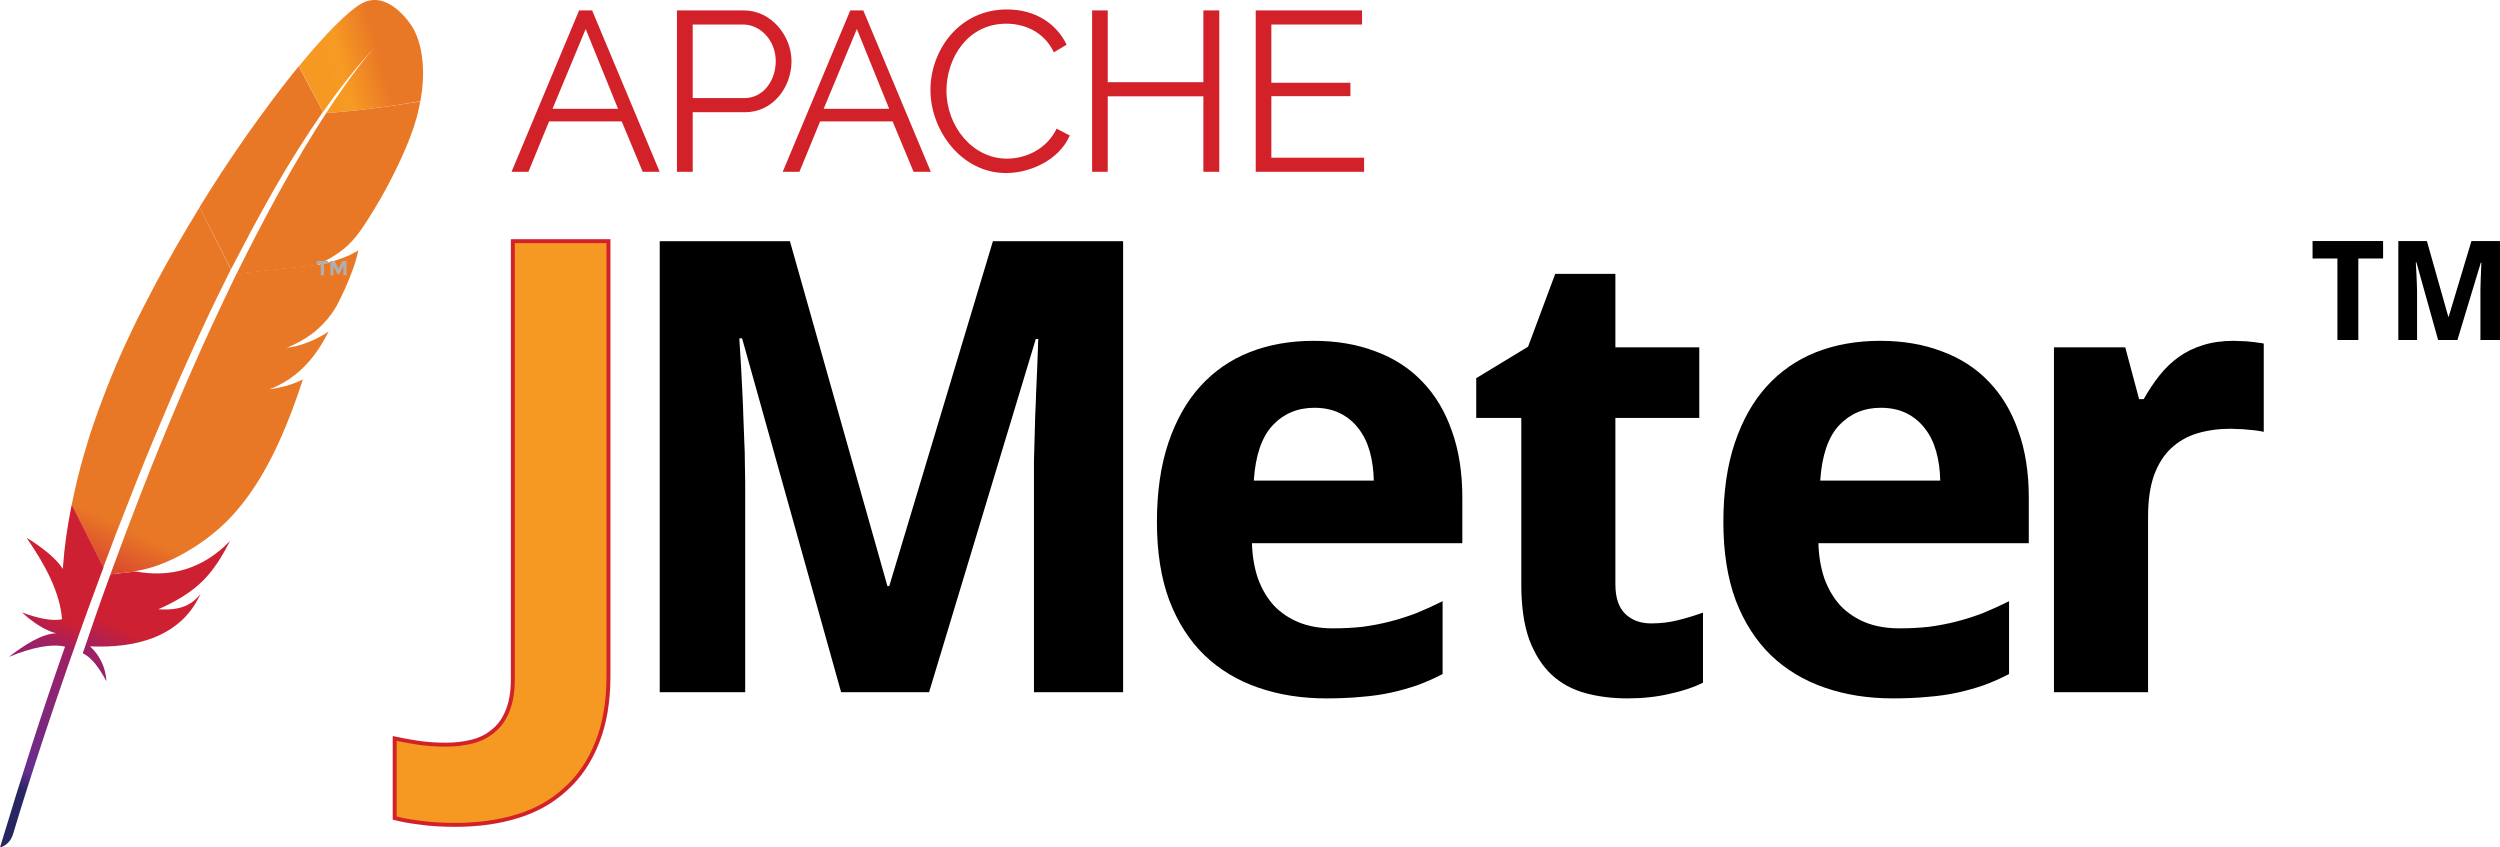 <svg width="118" height="40" viewBox="0 0 118 40" fill="none" xmlns="http://www.w3.org/2000/svg">
<g clip-path="url(#clip0_1_2364)">
<path d="M17.021 0.192C16.394 0.566 15.348 1.611 14.108 3.128L15.251 5.286C16.05 4.136 16.872 3.105 17.693 2.224C17.753 2.157 17.79 2.119 17.79 2.119C17.761 2.157 17.723 2.187 17.693 2.224C17.424 2.515 16.618 3.456 15.4 5.331C16.573 5.271 18.373 5.032 19.844 4.778C20.285 2.328 19.419 1.208 19.419 1.208C19.419 1.208 18.313 -0.577 17.021 0.192Z" fill="url(#paint0_linear_1_2364)"/>
<path d="M13.175 18.311C13.025 18.341 12.876 18.364 12.726 18.386C12.801 18.378 12.883 18.364 12.958 18.349C13.033 18.341 13.107 18.326 13.175 18.311Z" fill="#BE202E"/>
<path opacity="0.35" d="M13.175 18.311C13.025 18.341 12.876 18.364 12.726 18.386C12.801 18.378 12.883 18.364 12.958 18.349C13.033 18.341 13.107 18.326 13.175 18.311Z" fill="#BE202E"/>
<path d="M13.563 16.422C13.556 16.422 13.556 16.422 13.563 16.422C13.586 16.422 13.608 16.414 13.63 16.414C13.727 16.399 13.825 16.384 13.914 16.362C13.802 16.384 13.683 16.399 13.563 16.422Z" fill="#BE202E"/>
<path opacity="0.35" d="M13.563 16.422C13.556 16.422 13.556 16.422 13.563 16.422C13.586 16.422 13.608 16.414 13.63 16.414C13.727 16.399 13.825 16.384 13.914 16.362C13.802 16.384 13.683 16.399 13.563 16.422Z" fill="#BE202E"/>
<path d="M11.875 10.858C12.226 10.208 12.577 9.573 12.928 8.953C13.294 8.311 13.668 7.691 14.048 7.086C14.071 7.049 14.093 7.011 14.116 6.981C14.489 6.391 14.863 5.824 15.243 5.279L14.101 3.128C14.018 3.232 13.929 3.337 13.839 3.449C13.511 3.86 13.167 4.3 12.816 4.771C12.42 5.301 12.017 5.861 11.599 6.451C11.218 6.996 10.829 7.571 10.441 8.162C10.112 8.669 9.784 9.185 9.455 9.715C9.44 9.737 9.433 9.752 9.418 9.775L10.904 12.71C11.233 12.09 11.554 11.47 11.875 10.858Z" fill="url(#paint1_linear_1_2364)"/>
<path d="M5.101 27.416C4.907 27.953 4.705 28.506 4.511 29.074C4.511 29.081 4.504 29.088 4.504 29.096C4.474 29.178 4.444 29.253 4.421 29.335C4.287 29.716 4.175 30.059 3.906 30.836C4.347 31.038 4.698 31.561 5.026 32.158C4.989 31.538 4.735 30.956 4.25 30.508C6.408 30.605 8.275 30.059 9.231 28.476C9.313 28.334 9.395 28.185 9.47 28.028C9.03 28.581 8.492 28.82 7.469 28.76H7.461H7.469C8.97 28.088 9.724 27.438 10.389 26.37C10.546 26.116 10.703 25.84 10.859 25.533C9.545 26.885 8.021 27.266 6.415 26.975L5.213 27.109C5.176 27.214 5.138 27.311 5.101 27.416Z" fill="url(#paint2_linear_1_2364)"/>
<path d="M5.661 24.719C5.922 24.047 6.191 23.368 6.46 22.68C6.721 22.023 6.99 21.366 7.266 20.701C7.543 20.037 7.827 19.372 8.11 18.707C8.402 18.027 8.7 17.355 9.007 16.683C9.305 16.018 9.619 15.354 9.925 14.697C10.037 14.458 10.149 14.226 10.269 13.987C10.463 13.584 10.665 13.18 10.866 12.777C10.874 12.755 10.889 12.732 10.896 12.71L9.425 9.782C9.402 9.82 9.38 9.864 9.35 9.902C9.007 10.469 8.656 11.044 8.32 11.634C7.976 12.232 7.64 12.837 7.311 13.457C7.035 13.98 6.766 14.502 6.497 15.033C6.445 15.137 6.393 15.249 6.34 15.354C6.019 16.018 5.72 16.668 5.459 17.288C5.16 17.99 4.899 18.662 4.667 19.297C4.518 19.715 4.376 20.119 4.249 20.507C4.145 20.836 4.048 21.172 3.95 21.5C3.726 22.277 3.54 23.054 3.383 23.831L4.877 26.781C5.071 26.25 5.28 25.72 5.481 25.175C5.541 25.026 5.601 24.876 5.661 24.719Z" fill="url(#paint3_linear_1_2364)"/>
<path d="M3.361 23.935C3.174 24.876 3.04 25.817 2.972 26.758C2.972 26.788 2.965 26.826 2.965 26.855C2.502 26.108 1.247 25.377 1.255 25.384C2.151 26.684 2.831 27.968 2.928 29.23C2.45 29.327 1.792 29.186 1.038 28.909C1.83 29.634 2.42 29.835 2.651 29.888C1.927 29.932 1.173 30.433 0.411 31.008C1.524 30.552 2.427 30.373 3.07 30.522C2.046 33.413 1.023 36.609 0 40C0.314 39.91 0.5 39.694 0.605 39.41C0.784 38.798 2.002 34.765 3.899 29.469C3.951 29.32 4.011 29.171 4.063 29.014C4.078 28.969 4.093 28.932 4.108 28.887C4.309 28.334 4.518 27.767 4.735 27.184C4.787 27.049 4.832 26.923 4.884 26.788V26.781L3.391 23.831C3.376 23.868 3.368 23.898 3.361 23.935Z" fill="url(#paint4_linear_1_2364)"/>
<path d="M11.143 12.964C11.098 13.053 11.061 13.136 11.016 13.225C10.889 13.494 10.755 13.763 10.628 14.039C10.486 14.338 10.344 14.644 10.195 14.958C10.12 15.115 10.045 15.272 9.971 15.436C9.746 15.921 9.522 16.422 9.291 16.937C9.007 17.572 8.723 18.229 8.432 18.916C8.156 19.566 7.872 20.246 7.588 20.94C7.319 21.605 7.043 22.285 6.767 22.994C6.52 23.621 6.274 24.271 6.02 24.936C6.005 24.966 5.997 25.003 5.982 25.033C5.736 25.69 5.482 26.37 5.228 27.064C5.221 27.079 5.213 27.094 5.213 27.109L6.415 26.975C6.393 26.967 6.371 26.967 6.341 26.96C7.782 26.781 9.694 25.705 10.927 24.376C11.494 23.763 12.009 23.046 12.488 22.202C12.846 21.575 13.175 20.881 13.496 20.104C13.772 19.432 14.041 18.7 14.295 17.908C13.966 18.08 13.585 18.207 13.167 18.296C13.092 18.311 13.018 18.326 12.943 18.341C12.868 18.356 12.794 18.364 12.711 18.378C14.056 17.863 14.9 16.87 15.512 15.645C15.161 15.884 14.586 16.198 13.899 16.355C13.809 16.377 13.712 16.392 13.615 16.407C13.593 16.407 13.57 16.414 13.54 16.414C14.004 16.22 14.399 16.003 14.743 15.742C14.818 15.69 14.885 15.63 14.952 15.57C15.057 15.481 15.154 15.384 15.251 15.287C15.311 15.219 15.37 15.159 15.43 15.092C15.565 14.935 15.691 14.764 15.803 14.577C15.841 14.517 15.878 14.465 15.908 14.405C15.953 14.316 15.998 14.233 16.035 14.151C16.222 13.778 16.371 13.442 16.491 13.143C16.55 12.994 16.603 12.859 16.648 12.732C16.662 12.68 16.685 12.635 16.7 12.583C16.744 12.441 16.789 12.314 16.819 12.202C16.864 12.038 16.894 11.903 16.909 11.806C16.864 11.844 16.812 11.881 16.752 11.911C16.349 12.15 15.654 12.374 15.094 12.478L16.199 12.359L15.094 12.478C15.086 12.478 15.079 12.478 15.072 12.486C15.019 12.493 14.96 12.501 14.9 12.516C14.907 12.508 14.922 12.508 14.93 12.501L11.151 12.912C11.158 12.941 11.151 12.956 11.143 12.964Z" fill="url(#paint5_linear_1_2364)"/>
<path d="M15.4 5.331C15.064 5.846 14.698 6.436 14.302 7.093C14.279 7.131 14.257 7.161 14.242 7.198C13.899 7.773 13.54 8.4 13.159 9.095C12.831 9.693 12.487 10.327 12.129 11.022C11.815 11.619 11.501 12.254 11.165 12.926L14.944 12.516C16.042 12.008 16.535 11.552 17.013 10.887C17.14 10.708 17.267 10.514 17.394 10.312C17.782 9.707 18.163 9.043 18.499 8.378C18.828 7.736 19.119 7.101 19.336 6.533C19.478 6.167 19.59 5.831 19.672 5.532C19.739 5.271 19.791 5.025 19.836 4.786C18.372 5.032 16.572 5.271 15.4 5.331Z" fill="url(#paint6_linear_1_2364)"/>
<path d="M12.958 18.356C12.883 18.371 12.809 18.378 12.726 18.393C12.801 18.378 12.876 18.363 12.958 18.356Z" fill="#BE202E"/>
<path opacity="0.35" d="M12.958 18.356C12.883 18.371 12.809 18.378 12.726 18.393C12.801 18.378 12.876 18.363 12.958 18.356Z" fill="#BE202E"/>
<path d="M12.958 18.356C12.883 18.371 12.809 18.378 12.726 18.393C12.801 18.378 12.876 18.363 12.958 18.356Z" fill="url(#paint7_linear_1_2364)"/>
<path d="M13.556 16.422C13.578 16.422 13.6 16.414 13.63 16.414C13.608 16.414 13.585 16.422 13.556 16.422Z" fill="#BE202E"/>
<path opacity="0.35" d="M13.556 16.422C13.578 16.422 13.6 16.414 13.63 16.414C13.608 16.414 13.585 16.422 13.556 16.422Z" fill="#BE202E"/>
<path d="M13.556 16.422C13.578 16.422 13.6 16.414 13.63 16.414C13.608 16.414 13.585 16.422 13.556 16.422Z" fill="url(#paint8_linear_1_2364)"/>
<path d="M15.293 12.447V12.993H15.14V12.447H14.946V12.316H15.481V12.447H15.293Z" fill="#B0AFB0"/>
<path d="M16.198 12.567L16.015 12.936H15.925L15.742 12.567V12.993H15.595V12.316H15.799L15.976 12.686L16.152 12.316H16.357V12.993H16.209V12.567H16.198Z" fill="#B0AFB0"/>
<path d="M21.497 38.934C20.866 38.934 20.313 38.9 19.838 38.832C19.362 38.774 18.959 38.701 18.629 38.614V34.857C18.988 34.934 19.367 35.002 19.765 35.061C20.153 35.119 20.58 35.148 21.046 35.148C21.493 35.148 21.905 35.099 22.284 35.002C22.672 34.905 23.007 34.735 23.289 34.493C23.58 34.26 23.803 33.944 23.958 33.546C24.123 33.148 24.206 32.648 24.206 32.047V11.384H28.72V31.901C28.72 33.124 28.54 34.177 28.181 35.061C27.832 35.944 27.337 36.672 26.696 37.245C26.065 37.827 25.308 38.255 24.424 38.526C23.541 38.798 22.565 38.934 21.497 38.934Z" fill="url(#paint9_linear_1_2364)" stroke="#D22128" stroke-width="0.186"/>
<path d="M39.701 32.672L35.027 15.97H34.896C34.955 16.864 35.003 17.728 35.042 18.562C35.061 18.922 35.076 19.291 35.086 19.669C35.105 20.048 35.119 20.422 35.129 20.79C35.149 21.159 35.158 21.514 35.158 21.853C35.168 22.193 35.173 22.499 35.173 22.771V32.672H31.139V11.384H37.284L41.886 27.663H41.973L46.866 11.384H53.011V32.672H48.803V22.596C48.803 22.344 48.803 22.057 48.803 21.737C48.812 21.417 48.822 21.077 48.832 20.718C48.841 20.358 48.851 19.994 48.861 19.625C48.88 19.257 48.895 18.897 48.904 18.548C48.943 17.733 48.977 16.883 49.006 16H48.89L43.852 32.672H39.701Z" fill="black"/>
<path d="M62.033 19.247C61.246 19.247 60.591 19.524 60.067 20.077C59.553 20.63 59.257 21.499 59.179 22.684H64.843C64.834 22.189 64.771 21.732 64.654 21.315C64.537 20.897 64.363 20.538 64.13 20.237C63.897 19.927 63.606 19.684 63.256 19.509C62.907 19.334 62.499 19.247 62.033 19.247ZM62.601 32.964C61.436 32.964 60.363 32.794 59.383 32.454C58.402 32.114 57.558 31.605 56.849 30.925C56.14 30.236 55.587 29.372 55.189 28.333C54.801 27.285 54.607 26.057 54.607 24.649C54.607 23.222 54.786 21.975 55.145 20.907C55.505 19.839 56.005 18.951 56.645 18.242C57.296 17.524 58.072 16.985 58.975 16.626C59.888 16.267 60.897 16.087 62.004 16.087C63.081 16.087 64.052 16.252 64.916 16.582C65.79 16.903 66.528 17.378 67.129 18.009C67.741 18.64 68.207 19.417 68.527 20.339C68.858 21.252 69.022 22.3 69.022 23.484V25.639H59.092C59.111 26.261 59.208 26.824 59.383 27.328C59.567 27.823 59.82 28.246 60.14 28.595C60.47 28.935 60.863 29.197 61.32 29.382C61.785 29.566 62.315 29.658 62.907 29.658C63.402 29.658 63.868 29.634 64.305 29.586C64.751 29.527 65.183 29.445 65.601 29.338C66.018 29.231 66.431 29.1 66.838 28.945C67.246 28.78 67.664 28.59 68.091 28.377V31.814C67.702 32.017 67.309 32.192 66.911 32.338C66.523 32.474 66.11 32.59 65.674 32.687C65.237 32.784 64.766 32.852 64.261 32.891C63.756 32.94 63.203 32.964 62.601 32.964Z" fill="black"/>
<path d="M77.935 29.425C78.371 29.425 78.784 29.377 79.172 29.28C79.57 29.183 79.973 29.061 80.381 28.916V32.221C79.964 32.434 79.444 32.609 78.823 32.745C78.212 32.891 77.542 32.964 76.814 32.964C76.105 32.964 75.445 32.881 74.833 32.716C74.222 32.551 73.693 32.264 73.246 31.857C72.799 31.439 72.445 30.886 72.183 30.197C71.931 29.498 71.805 28.624 71.805 27.576V19.727H69.678V17.849L72.125 16.364L73.406 12.927H76.246V16.393H80.206V19.727H76.246V27.576C76.246 28.207 76.401 28.673 76.712 28.974C77.022 29.275 77.43 29.425 77.935 29.425Z" fill="black"/>
<path d="M88.769 19.247C87.983 19.247 87.328 19.524 86.803 20.077C86.289 20.63 85.993 21.499 85.915 22.684H91.58C91.57 22.189 91.507 21.732 91.39 21.315C91.274 20.897 91.099 20.538 90.866 20.237C90.633 19.927 90.342 19.684 89.993 19.509C89.643 19.334 89.235 19.247 88.769 19.247ZM89.337 32.964C88.172 32.964 87.099 32.794 86.119 32.454C85.138 32.114 84.294 31.605 83.585 30.925C82.876 30.236 82.323 29.372 81.925 28.333C81.537 27.285 81.343 26.057 81.343 24.649C81.343 23.222 81.522 21.975 81.882 20.907C82.241 19.839 82.741 18.951 83.381 18.242C84.032 17.524 84.808 16.985 85.711 16.626C86.624 16.267 87.633 16.087 88.74 16.087C89.817 16.087 90.788 16.252 91.652 16.582C92.526 16.903 93.264 17.378 93.866 18.009C94.477 18.64 94.943 19.417 95.263 20.339C95.594 21.252 95.759 22.3 95.759 23.484V25.639H85.828C85.847 26.261 85.944 26.824 86.119 27.328C86.303 27.823 86.556 28.246 86.876 28.595C87.206 28.935 87.6 29.197 88.056 29.382C88.522 29.566 89.051 29.658 89.643 29.658C90.138 29.658 90.604 29.634 91.041 29.586C91.487 29.527 91.919 29.445 92.337 29.338C92.754 29.231 93.167 29.1 93.575 28.945C93.982 28.78 94.4 28.59 94.827 28.377V31.814C94.438 32.017 94.045 32.192 93.647 32.338C93.259 32.474 92.846 32.59 92.409 32.687C91.973 32.784 91.502 32.852 90.997 32.891C90.492 32.94 89.939 32.964 89.337 32.964Z" fill="black"/>
<path d="M105.437 16.087C105.553 16.087 105.679 16.092 105.815 16.102C105.961 16.102 106.097 16.111 106.223 16.131C106.359 16.141 106.48 16.155 106.587 16.175C106.703 16.184 106.791 16.199 106.849 16.218V20.383C106.771 20.363 106.665 20.344 106.529 20.325C106.393 20.305 106.247 20.291 106.092 20.281C105.946 20.261 105.801 20.252 105.655 20.252C105.509 20.242 105.388 20.237 105.291 20.237C104.718 20.237 104.189 20.31 103.704 20.456C103.228 20.601 102.816 20.839 102.466 21.169C102.126 21.489 101.859 21.916 101.665 22.45C101.481 22.974 101.389 23.62 101.389 24.387V32.673H96.947V16.393H100.311L100.966 18.839H101.184C101.417 18.422 101.67 18.043 101.942 17.703C102.213 17.364 102.514 17.077 102.845 16.844C103.184 16.602 103.563 16.417 103.98 16.291C104.408 16.155 104.893 16.087 105.437 16.087Z" fill="black"/>
<path d="M111.313 16.048H110.326V12.201H109.153V11.377H112.482V12.201H111.313V16.048Z" fill="black"/>
<path d="M115.08 16.048L114.054 12.383H114.026C114.038 12.579 114.049 12.769 114.057 12.952C114.062 13.031 114.065 13.112 114.067 13.195C114.071 13.278 114.074 13.36 114.077 13.441C114.081 13.522 114.083 13.6 114.083 13.674C114.085 13.749 114.086 13.816 114.086 13.876V16.048H113.201V11.377H114.549L115.559 14.949H115.578L116.652 11.377H118V16.048H117.076V13.837C117.076 13.782 117.076 13.719 117.076 13.649C117.079 13.578 117.081 13.504 117.083 13.425C117.085 13.346 117.087 13.266 117.089 13.185C117.093 13.105 117.097 13.026 117.099 12.949C117.107 12.77 117.115 12.584 117.121 12.39H117.096L115.99 16.048H115.08" fill="black"/>
<path d="M24.145 8.109L27.334 0.491H27.948L31.137 8.109H30.335L29.345 5.729H25.917L24.941 8.109H24.145ZM27.644 1.37L26.079 5.134H29.171L27.644 1.37Z" fill="#D22128"/>
<path d="M31.952 8.109V0.491H35.108C36.414 0.491 37.359 1.7 37.359 2.884C37.359 4.125 36.479 5.296 35.173 5.296H32.696V8.109H31.952ZM32.696 4.63H35.134C36.033 4.63 36.615 3.802 36.615 2.884C36.615 1.927 35.91 1.157 35.069 1.157H32.696V4.63Z" fill="#D22128"/>
<path d="M36.944 8.109L40.133 0.491H40.747L43.935 8.109H43.121L42.131 5.729H38.71L37.733 8.109H36.944ZM40.443 1.37L38.878 5.134H41.969L40.443 1.37Z" fill="#D22128"/>
<path d="M47.532 0.446C48.884 0.446 49.873 1.131 50.346 2.108L49.744 2.47C49.259 1.461 48.315 1.118 47.493 1.118C45.669 1.118 44.673 2.748 44.673 4.281C44.673 5.962 45.909 7.489 47.526 7.489C48.386 7.489 49.395 7.062 49.873 6.072L50.494 6.396C50.003 7.534 48.651 8.168 47.48 8.168C45.391 8.168 43.917 6.169 43.917 4.242C43.917 2.412 45.236 0.446 47.532 0.446Z" fill="#D22128"/>
<path d="M57.55 0.491V8.109H56.799V4.546H52.285V8.109H51.548V0.491H52.285V3.88H56.799V0.491H57.55Z" fill="#D22128"/>
<path d="M64.386 7.443V8.109H59.27V0.491H64.289V1.157H60.008V3.906H63.739V4.539H60.008V7.443H64.386Z" fill="#D22128"/>
</g>
<defs>
<linearGradient id="paint0_linear_1_2364" x1="15.088" y1="3.393" x2="18.459" y2="2.456" gradientUnits="userSpaceOnUse">
<stop stop-color="#F69923"/>
<stop offset="0.312" stop-color="#F79A23"/>
<stop offset="0.838" stop-color="#E97826"/>
</linearGradient>
<linearGradient id="paint1_linear_1_2364" x1="-3.258" y1="40.971" x2="3.598" y2="26.267" gradientUnits="userSpaceOnUse">
<stop offset="0.323" stop-color="#9E2064"/>
<stop offset="0.63" stop-color="#C92037"/>
<stop offset="0.751" stop-color="#CD2335"/>
<stop offset="1" stop-color="#E97826"/>
</linearGradient>
<linearGradient id="paint2_linear_1_2364" x1="2.469" y1="38.273" x2="6.554" y2="29.511" gradientUnits="userSpaceOnUse">
<stop stop-color="#282662"/>
<stop offset="0.096" stop-color="#662E8D"/>
<stop offset="0.788" stop-color="#9F2064"/>
<stop offset="0.949" stop-color="#CD2032"/>
</linearGradient>
<linearGradient id="paint3_linear_1_2364" x1="-2.64" y1="38.762" x2="4.216" y2="24.058" gradientUnits="userSpaceOnUse">
<stop offset="0.323" stop-color="#9E2064"/>
<stop offset="0.63" stop-color="#C92037"/>
<stop offset="0.751" stop-color="#CD2335"/>
<stop offset="1" stop-color="#E97826"/>
</linearGradient>
<linearGradient id="paint4_linear_1_2364" x1="-0.896" y1="36.331" x2="2.707" y2="28.604" gradientUnits="userSpaceOnUse">
<stop stop-color="#282662"/>
<stop offset="0.096" stop-color="#662E8D"/>
<stop offset="0.788" stop-color="#9F2064"/>
<stop offset="0.949" stop-color="#CD2032"/>
</linearGradient>
<linearGradient id="paint5_linear_1_2364" x1="1.141" y1="40.525" x2="7.997" y2="25.821" gradientUnits="userSpaceOnUse">
<stop offset="0.323" stop-color="#9E2064"/>
<stop offset="0.63" stop-color="#C92037"/>
<stop offset="0.751" stop-color="#CD2335"/>
<stop offset="1" stop-color="#E97826"/>
</linearGradient>
<linearGradient id="paint6_linear_1_2364" x1="-0.099" y1="42.705" x2="6.757" y2="28.001" gradientUnits="userSpaceOnUse">
<stop offset="0.323" stop-color="#9E2064"/>
<stop offset="0.63" stop-color="#C92037"/>
<stop offset="0.751" stop-color="#CD2335"/>
<stop offset="1" stop-color="#E97826"/>
</linearGradient>
<linearGradient id="paint7_linear_1_2364" x1="2.273" y1="41.052" x2="9.13" y2="26.349" gradientUnits="userSpaceOnUse">
<stop offset="0.323" stop-color="#9E2064"/>
<stop offset="0.63" stop-color="#C92037"/>
<stop offset="0.751" stop-color="#CD2335"/>
<stop offset="1" stop-color="#E97826"/>
</linearGradient>
<linearGradient id="paint8_linear_1_2364" x1="2.14" y1="40.988" x2="8.996" y2="26.285" gradientUnits="userSpaceOnUse">
<stop offset="0.323" stop-color="#9E2064"/>
<stop offset="0.63" stop-color="#C92037"/>
<stop offset="0.751" stop-color="#CD2335"/>
<stop offset="1" stop-color="#E97826"/>
</linearGradient>
<linearGradient id="paint9_linear_1_2364" x1="654.955" y1="-1325.19" x2="659.219" y2="-1334.34" gradientUnits="userSpaceOnUse">
<stop stop-color="#F69923"/>
<stop offset="0.312" stop-color="#F79A23"/>
<stop offset="0.838" stop-color="#E97826"/>
</linearGradient>
<clipPath id="clip0_1_2364">
<rect width="118" height="40" fill="white"/>
</clipPath>
</defs>
</svg>
